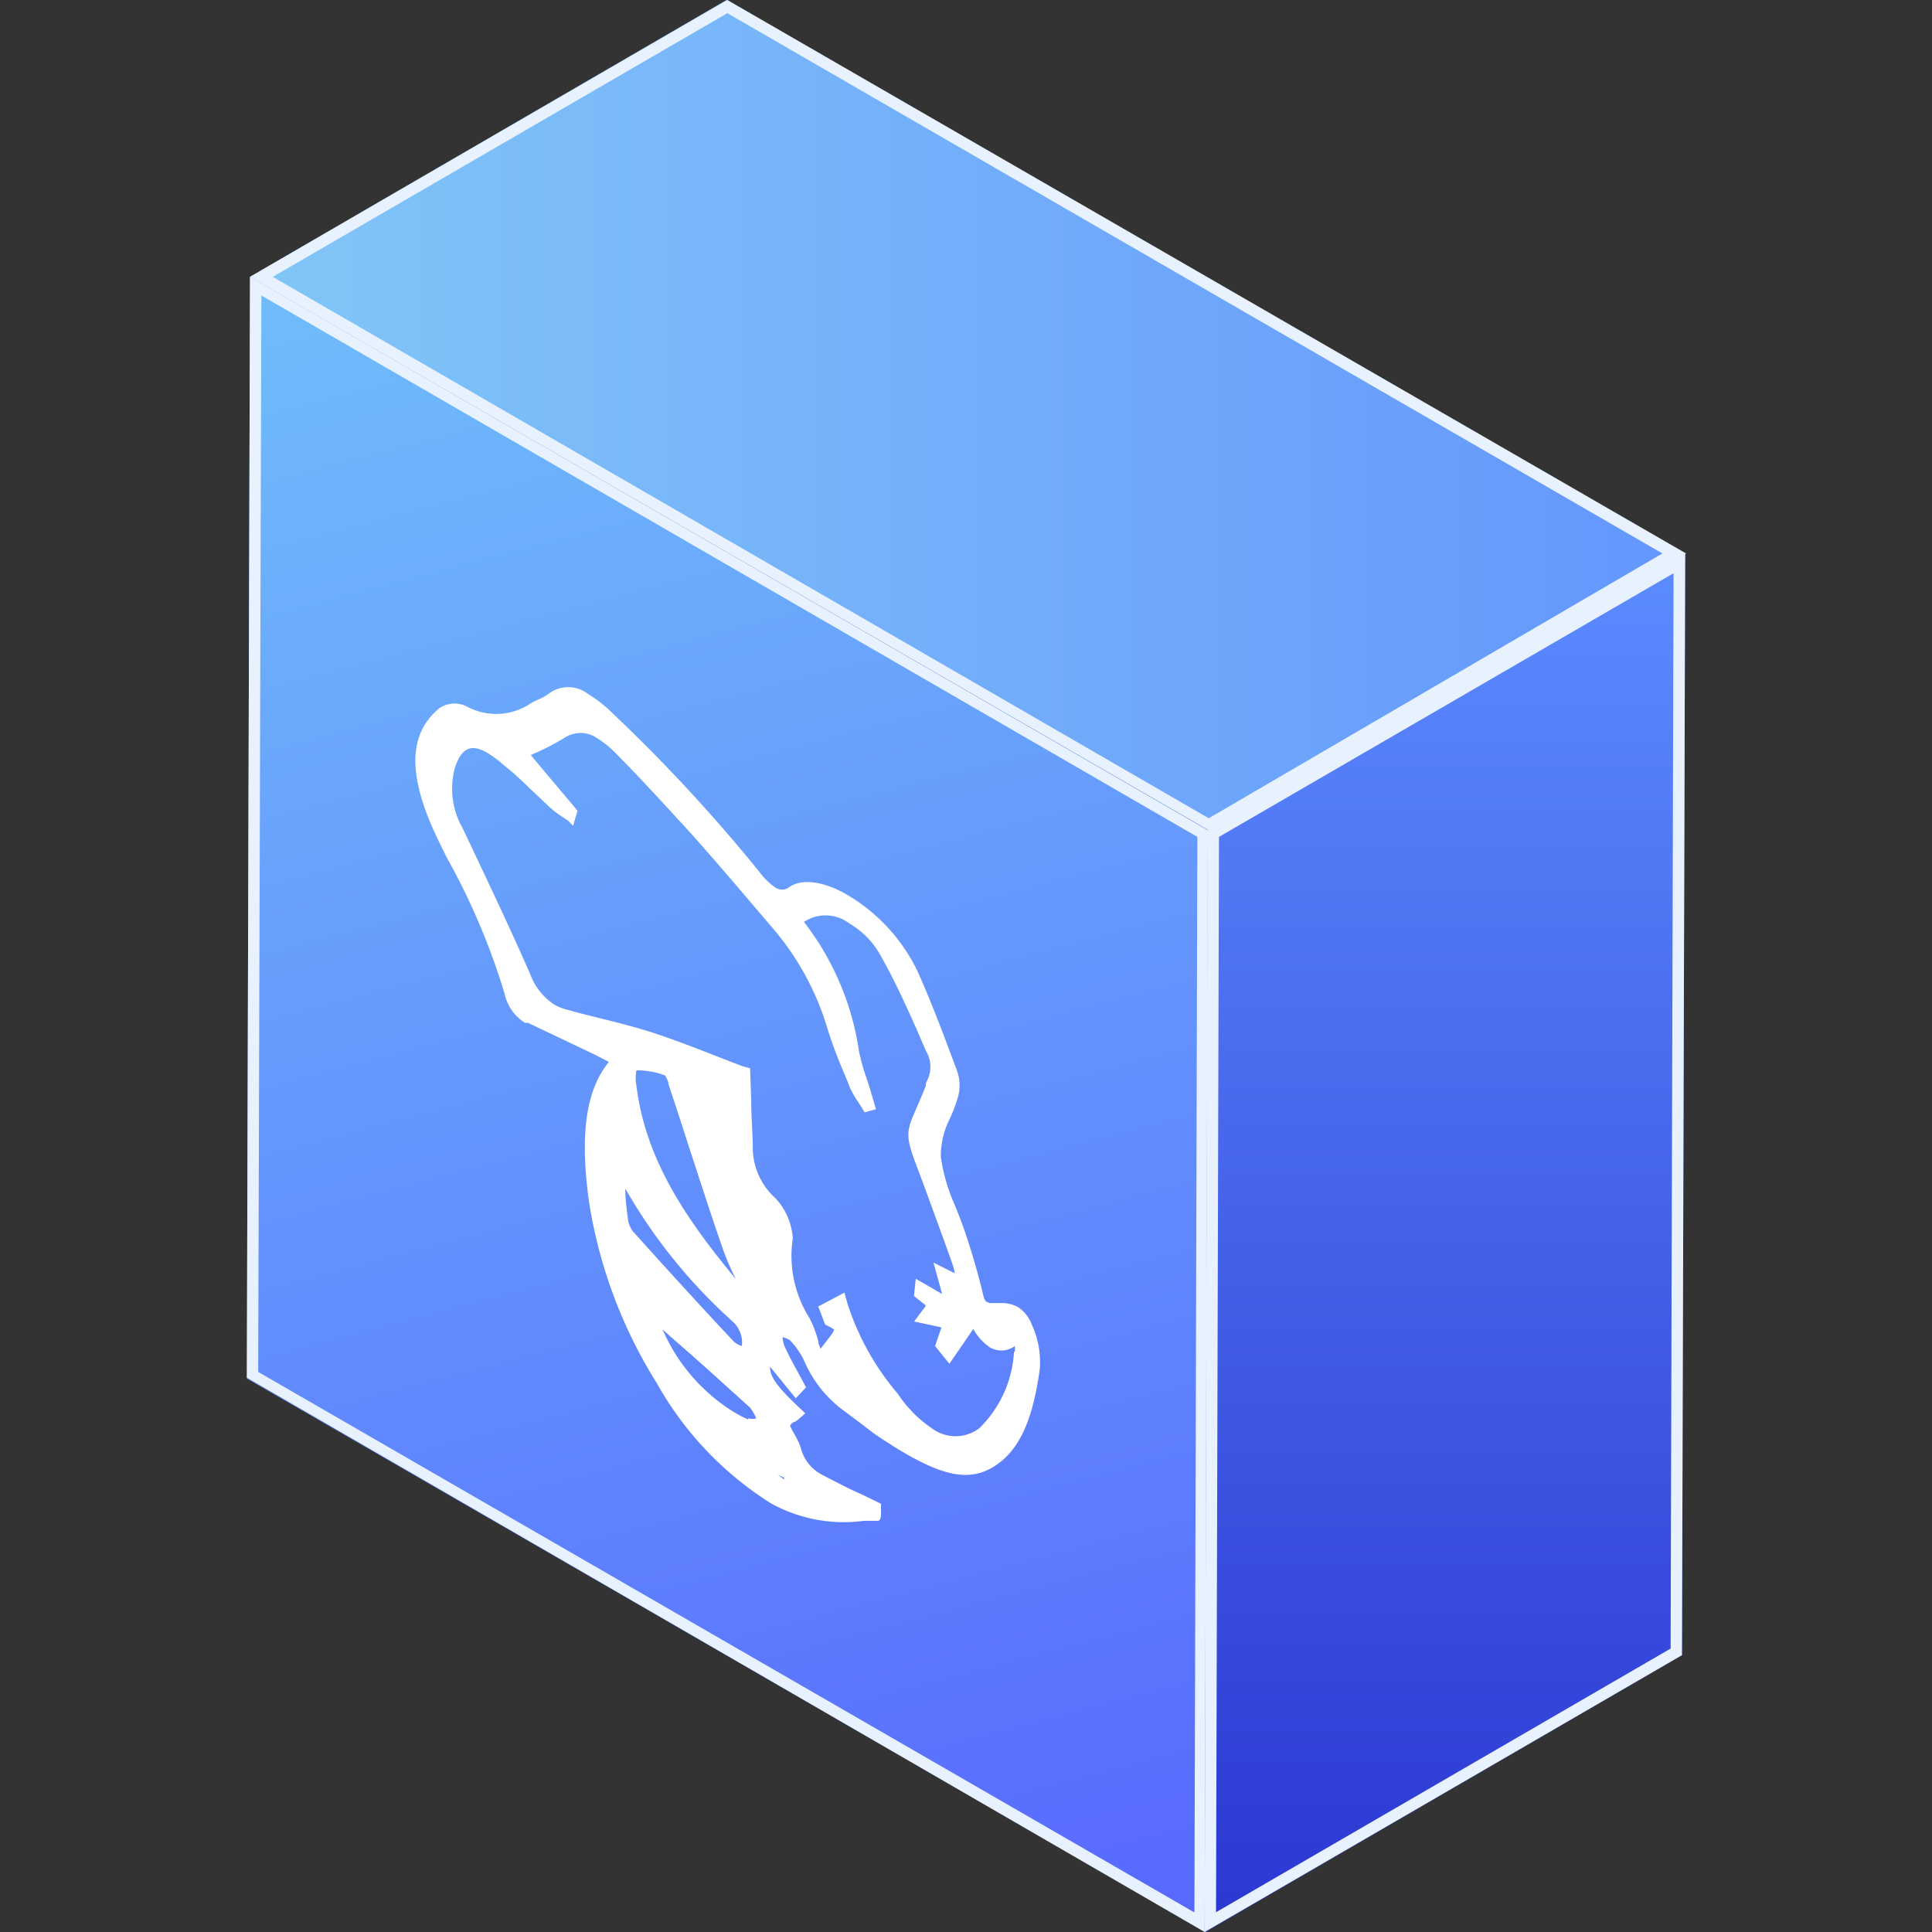 <svg id="图层_1" data-name="图层 1" xmlns="http://www.w3.org/2000/svg" xmlns:xlink="http://www.w3.org/1999/xlink" viewBox="0 0 85 85"><rect x="0" y="0" width="85" height="85" fill="#333333" stroke="none"/><defs><style>.cls-1{isolation:isolate;}.cls-2{fill:url(#未命名的渐变_46);}.cls-3{fill:url(#未命名的渐变_48);}.cls-4{fill:url(#未命名的渐变_55);}.cls-5{fill:#e8f2ff;}.cls-6{fill:#fff;}</style><linearGradient id="未命名的渐变_46" x1="21.73" y1="9.36" x2="42.31" y2="87.82" gradientUnits="userSpaceOnUse"><stop offset="0" stop-color="#70bdfb"/><stop offset="1" stop-color="#5768ff"/></linearGradient><linearGradient id="未命名的渐变_48" x1="63.59" y1="24.35" x2="63.59" y2="85" gradientUnits="userSpaceOnUse"><stop offset="0" stop-color="#5c8bff"/><stop offset="1" stop-color="#2b37d2"/></linearGradient><linearGradient id="未命名的渐变_55" x1="11" y1="18.27" x2="74.14" y2="18.27" gradientUnits="userSpaceOnUse"><stop offset="0" stop-color="#81c6f7"/><stop offset="1" stop-color="#6496fd"/></linearGradient></defs><title>Hive</title><g class="cls-1"><polygon class="cls-2" points="53.18 36.53 53.04 85 10.86 60.65 11 12.18 53.18 36.53"/><polygon class="cls-3" points="53.18 36.53 74.14 24.35 74 72.82 53.04 85 53.18 36.53"/><polygon class="cls-4" points="11 12.18 31.96 0 74.14 24.35 53.18 36.53 11 12.18"/></g><g class="cls-1"><path class="cls-5" d="M11.5,13,52.68,36.82l-.13,47.32L11.36,60.36,11.5,13m-.5-.86-.14,48.47L53,85l.14-48.47L11,12.18Z"/><path class="cls-5" d="M73.63,25.22,73.5,72.53l-20,11.6.13-47.31,20-11.6m.5-.87-21,12.18L53,85,74,72.82l.14-48.47Z"/><path class="cls-5" d="M32,.58,73.14,24.35,53.18,36,12,12.18,32,.58M32,0,11,12.18,53.18,36.53l21-12.18L32,0Z"/></g><g class="cls-1"><path class="cls-6" d="M45.4,58.29a3.88,3.88,0,0,1,.34,2c-.22,1.5-.6,3.16-1.75,4.05s-2.33.66-4.17-.4c-.33-.19-.69-.42-1.1-.69s-.61-.45-.92-.68l-.6-.45a5.29,5.29,0,0,1-1.81-2.23,3.38,3.38,0,0,0-.64-.93,1.19,1.19,0,0,0-.32-.13,1.57,1.57,0,0,0,.07.36c.16.36.35.72.56,1.1l.26.48.14.27-.45.48-1.13-1.39c0,.38.18.75,1.17,1.69l.38.36-.25.22a1.56,1.56,0,0,1-.2.15c-.08,0-.2.12-.22.18a3,3,0,0,0,.17.33,3.66,3.66,0,0,1,.3.63,1.82,1.82,0,0,0,.93,1.19l.46.24.26.13c.36.19.72.36,1.08.52l.8.39v.35c0,.18,0,.39-.14.4l-.61,0a6.61,6.61,0,0,1-4-.72l-.11-.06a14.78,14.78,0,0,1-5-5.27,21.19,21.19,0,0,1-3-8.08c-.39-2.92-.11-4.84.89-6.06l-.58-.3L23.23,45,23.1,45a2,2,0,0,1-.9-1.28,30,30,0,0,0-2.52-5.95q-.22-.43-.43-.87c-1.33-2.78-1.3-4.61.09-5.75a1.19,1.19,0,0,1,1.19-.07,2.73,2.73,0,0,0,2.8-.12,2.34,2.34,0,0,1,.37-.19,2.17,2.17,0,0,0,.43-.24,1.42,1.42,0,0,1,1.74,0,6,6,0,0,1,1.06.83,72.33,72.33,0,0,1,6.48,7,3,3,0,0,0,.69.68.52.52,0,0,0,.61,0c.55-.4,1.51-.28,2.55.32A7.87,7.87,0,0,1,40.4,42.8c.63,1.42,1.17,2.87,1.69,4.27a1.9,1.9,0,0,1,.05,1.22,7.39,7.39,0,0,1-.33.88,3.73,3.73,0,0,0-.42,1.7A7.76,7.76,0,0,0,42,53c.17.42.34.85.48,1.27.31.93.57,1.83.77,2.68.06.26.12.3.15.32l.14.06.2,0H44a1.56,1.56,0,0,1,.78.17A1.63,1.63,0,0,1,45.4,58.29Zm-.75,1.16a1.49,1.49,0,0,0,0-.23,1,1,0,0,1-1.08.07,2.34,2.34,0,0,1-.75-.82L41.77,60l-.63-.78.28-.82-1.2-.26.52-.7-.53-.42.08-.76,1.16.67-.38-1.38.94.47a3.51,3.51,0,0,0-.1-.39c-.19-.54-.39-1.09-.59-1.64l-.3-.82c-.22-.61-.4-1.09-.54-1.47-.65-1.7-.66-1.81-.17-2.92.11-.26.25-.58.42-1l0-.07a.84.84,0,0,1,.07-.19,1.34,1.34,0,0,0-.06-1.28l-.43-1c-.49-1.09-1-2.21-1.6-3.26a3.69,3.69,0,0,0-1.34-1.35,1.72,1.72,0,0,0-2-.07,12.15,12.15,0,0,1,2.42,5.68,8.22,8.22,0,0,0,.33,1.18c.07.2.13.4.19.6l.23.78-.5.14-.17-.28-.13-.2a4,4,0,0,1-.35-.62l-.2-.5a20.55,20.55,0,0,1-.79-2.1,12.09,12.09,0,0,0-2.52-4.54l-1.61-1.89C31.57,38,30.8,37.1,30,36.23s-1.83-2-2.89-3.07a4.32,4.32,0,0,0-.85-.69,1.28,1.28,0,0,0-1.44,0,10.83,10.83,0,0,1-1.18.62l-.29.13,2.06,2.45-.2.66L25,36.11l-.24-.16a4.15,4.15,0,0,1-.59-.45l-.89-.84c-.36-.35-.74-.71-1.12-1a4.64,4.64,0,0,0-.74-.55c-.7-.4-1.12-.2-1.41.68a3.51,3.51,0,0,0,.34,2.64l.37.78c.87,1.84,1.77,3.74,2.6,5.63a2.73,2.73,0,0,0,1.07,1.36,1.89,1.89,0,0,0,.45.19c.51.15,1,.27,1.52.4.76.19,1.54.38,2.32.63s1.78.63,2.72,1l1.24.48L33,47l.05,1.4c0,.72.06,1.39.07,2a3,3,0,0,0,1,2.32,2.87,2.87,0,0,1,.76,1.76A5.13,5.13,0,0,0,35.62,58,4.94,4.94,0,0,1,36,59c0,.12.06.23.1.34.17-.22.33-.42.49-.64a.85.85,0,0,0,.11-.2l-.13-.09-.27-.14L36,57.48l1.15-.61.15.53a11.55,11.55,0,0,0,2.15,3.86l.07.09A5.44,5.44,0,0,0,41,62.84a1.73,1.73,0,0,0,2.08,0,5.08,5.08,0,0,0,1.53-3.35M28,47.09a1.76,1.76,0,0,0,0,.68c.41,3.31,2.25,5.94,4.38,8.51A10.68,10.68,0,0,1,31.82,55c-.57-1.64-1.1-3.29-1.62-4.89-.26-.8-.52-1.61-.79-2.41,0-.14-.1-.28-.14-.38A3.48,3.48,0,0,0,28,47.09m-.14,7.1c1.64,1.83,3.1,3.42,4.44,4.85l.11.08a1,1,0,0,0,.23.1,1.25,1.25,0,0,0-.43-1.1,23.54,23.54,0,0,1-4.7-5.83c0,.47.07,1,.13,1.44a1.26,1.26,0,0,0,.22.47m5.06,8.2a.6.6,0,0,0,.35,0,2,2,0,0,0-.28-.48c-1.11-1-2.2-2-3.36-3l-.48-.43a8,8,0,0,0,3.18,3.66,5.69,5.69,0,0,0,.58.3M34.47,65l-.25-.12.28.21,0-.09"/></g></svg>